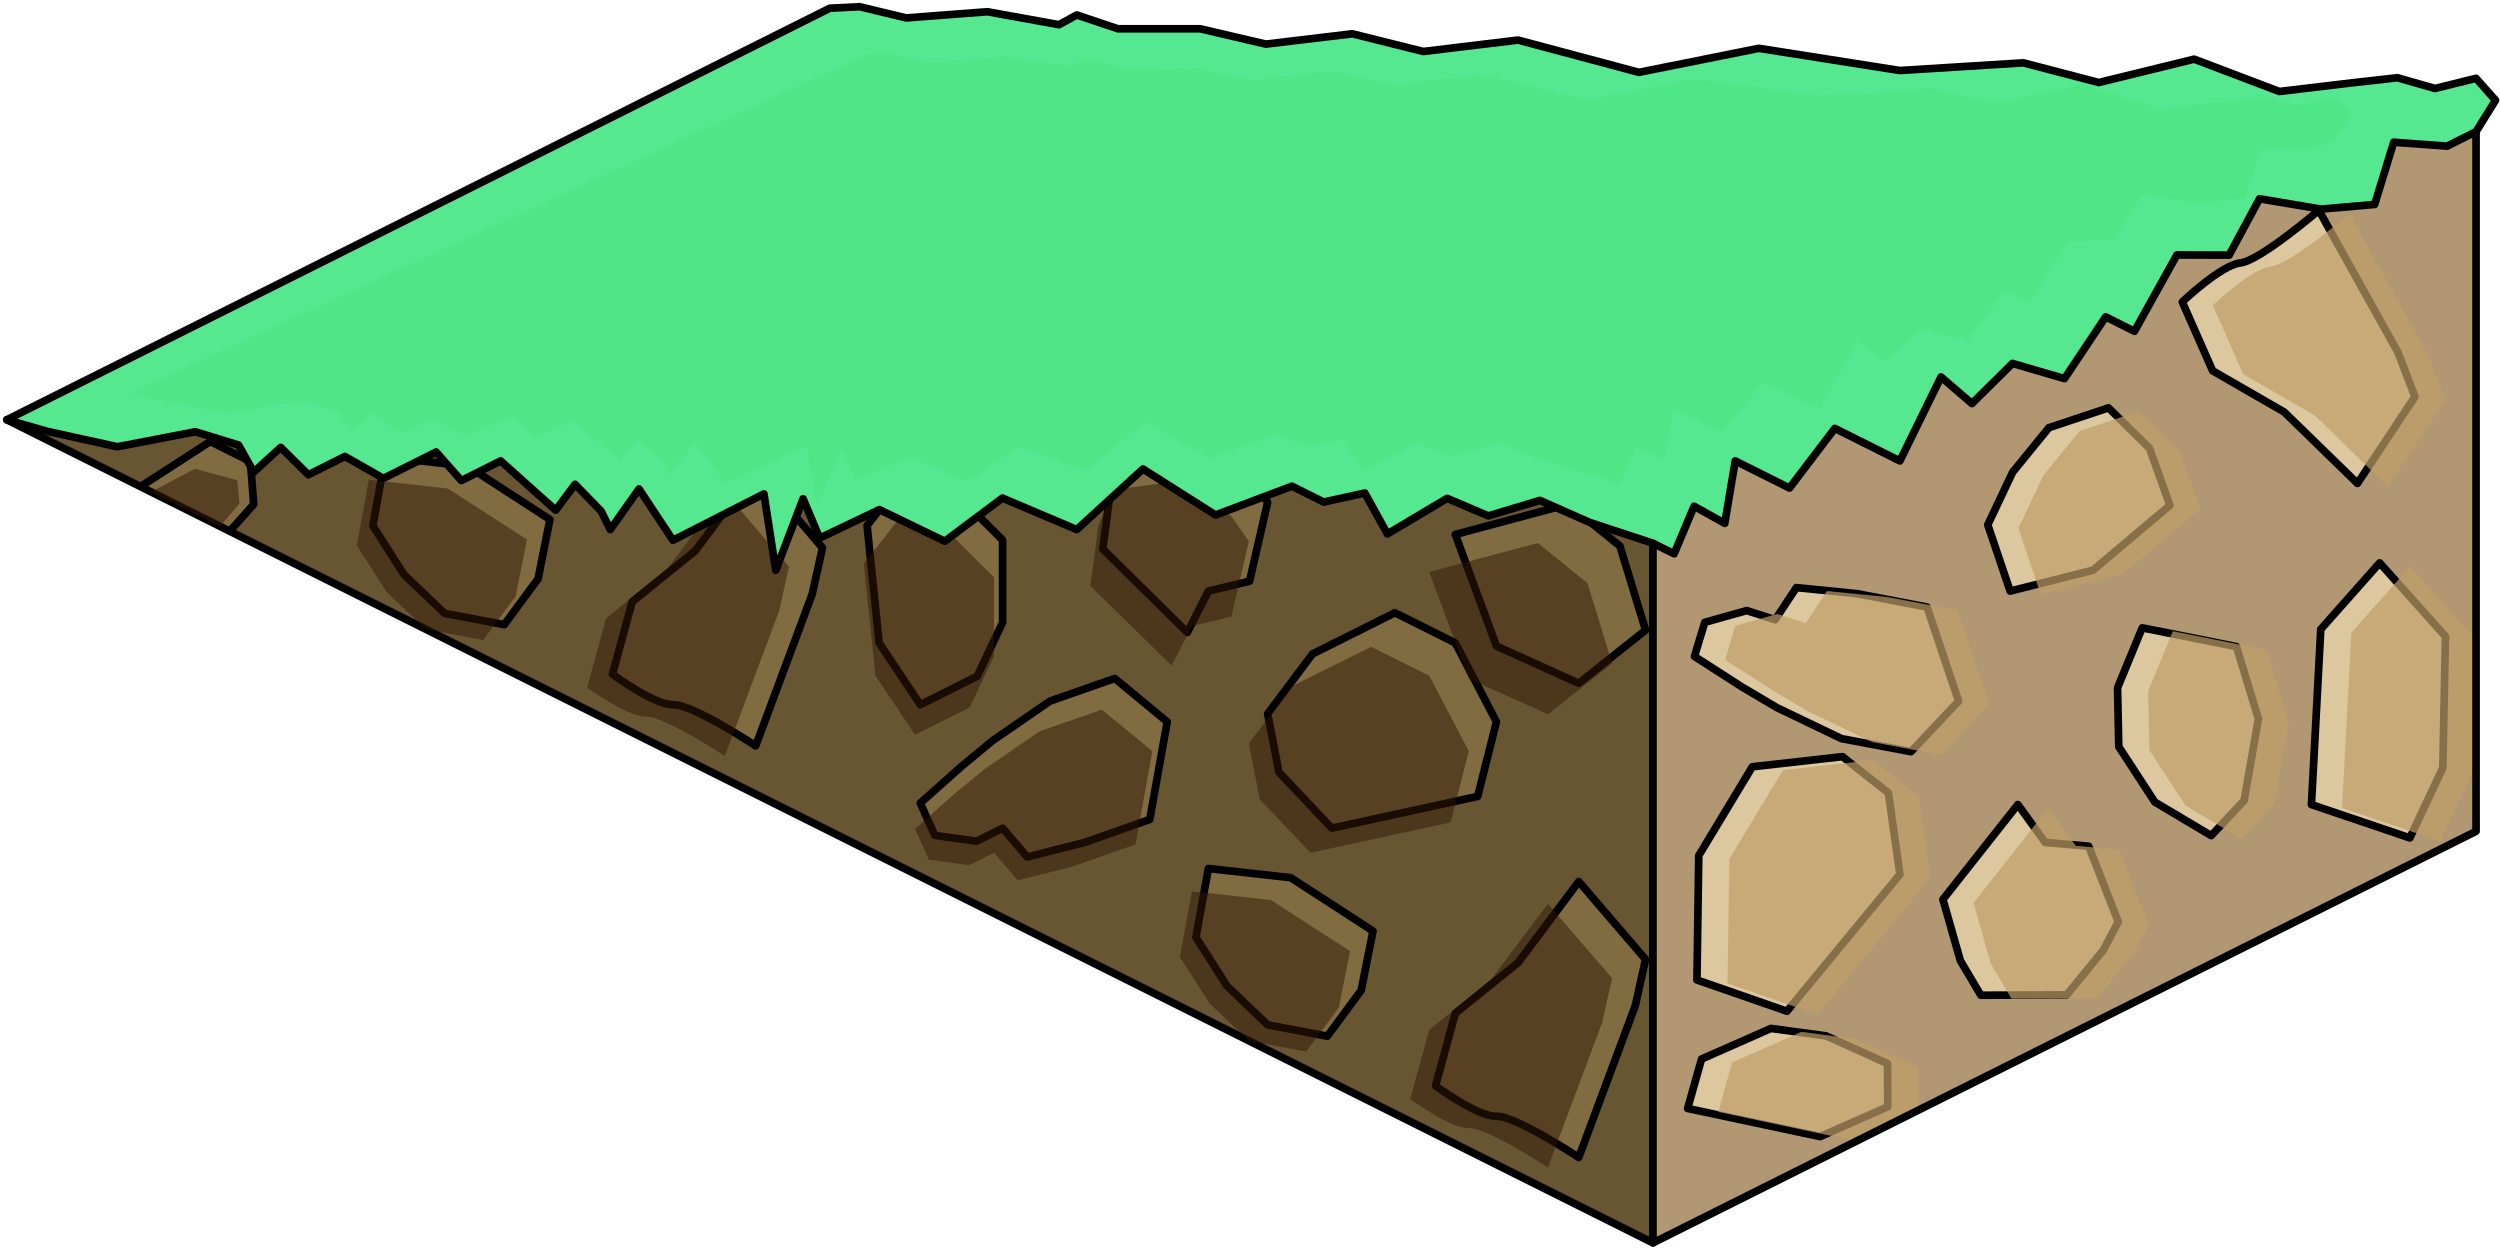 <?xml version="1.0" encoding="UTF-8" standalone="no"?><!DOCTYPE svg PUBLIC "-//W3C//DTD SVG 1.1//EN" "http://www.w3.org/Graphics/SVG/1.1/DTD/svg11.dtd"><svg width="100%" height="100%" viewBox="0 0 326 163" version="1.1" xmlns="http://www.w3.org/2000/svg" xmlns:xlink="http://www.w3.org/1999/xlink" xml:space="preserve" xmlns:serif="http://www.serif.com/" style="fill-rule:evenodd;clip-rule:evenodd;stroke-linecap:round;stroke-linejoin:round;stroke-miterlimit:1.5;"><g id="Grass_Ramp_RightDown_low-angle1"><g><path d="M0.884,54.737l214.662,107.332l0,-96.599l-214.662,-10.733Z" style="fill:#685632;"/><clipPath id="_clip1"><path d="M0.884,54.737l214.662,107.332l0,-96.599l-214.662,-10.733Z"/></clipPath><g clip-path="url(#_clip1)"><path d="M27.418,57.57l-9.359,6.054l1.526,6.129l5.366,2.683l3.943,-1.971l4.189,-4.696l-0.429,-5.581l-5.236,-2.618Z" style="fill:#816b40;stroke:#000;stroke-width:1px;"/></g><path d="M0.884,54.737l214.662,107.332l0,-96.599l-214.662,-10.733Z" style="fill:none;stroke:#000;stroke-width:1px;"/><path d="M98.541,61.289l8.709,10.148l-1.338,6.036l-7.371,19.785c0,0 -8.248,-5.443 -10.733,-5.367c-2.486,0.077 -7.943,-3.971 -7.943,-3.971l2.576,-9.445l8.208,-6.629l7.892,-10.557Z" style="fill:#816b40;stroke:#000;stroke-width:1px;"/><path d="M50.242,59.585l10.733,1.199l10.733,6.958l-1.544,7.735l-4.409,5.975l-7.785,-1.475l-5.306,-5.071l-4.047,-6.352l1.625,-8.969" style="fill:#816b40;stroke:#000;stroke-width:1px;"/><path d="M94.516,64.189l8.372,9.701l-1.286,5.77l-7.086,18.915c0,0 -7.927,-5.204 -10.317,-5.131c-2.389,0.074 -7.634,-3.796 -7.634,-3.796l2.476,-9.029l7.889,-6.338l7.586,-10.092Zm-46.426,-1.629l10.317,1.146l5.581,3.599l4.736,3.053l-1.484,7.395l-4.238,5.711l-7.483,-1.409l-5.101,-4.848l-3.89,-6.072l1.562,-8.575Zm-28.376,1.593l8.975,4.487l2.537,-2.992l-0.283,-3.024l-5.556,-1.498l-5.673,3.027Z" style="fill:#311807;fill-opacity:0.5;"/><g><path d="M120.007,59.692l-6.94,8.837l1.573,15.313l5.367,8.049l7.425,-3.712l3.308,-7.021l0,-10.733l-10.733,-10.733" style="fill:#816b40;stroke:#000;stroke-width:1px;"/><path d="M162.94,62.119l-5.367,-5.11l-10.733,1.512l-1.945,4.827l-1.1,8.238l11.034,10.884l2.744,-5.391l5.367,-1.287l2.362,-10.291l-2.362,-3.382" style="fill:#816b40;stroke:#000;stroke-width:1px;"/><path d="M145.366,88.471l6.84,5.652l-2.278,12.729l-8.455,2.99l-7.519,1.909l-3.214,-3.76l-3.402,1.701l-5.435,-0.753l-1.896,-4.211l5.367,-4.787l4.042,-3.345l7.512,-5.176l8.438,-2.949Z" style="fill:#816b40;stroke:#000;stroke-width:1px;"/><path d="M181.895,79.903l7.877,3.939l5.367,10.281l-2.451,9.727l-19.015,4.141l-6.893,-7.287l-1.478,-7.632l5.86,-7.803l10.733,-5.366Z" style="fill:#816b40;stroke:#000;stroke-width:1px;"/><path d="M205.872,114.955l8.71,10.148l-1.338,6.035l-7.372,19.786c0,0 -8.247,-5.443 -10.733,-5.367c-2.486,0.077 -7.942,-3.971 -7.942,-3.971l2.575,-9.445l8.208,-6.63l7.892,-10.556Z" style="fill:#816b40;stroke:#000;stroke-width:1px;"/><path d="M157.573,113.25l10.733,1.199l10.733,6.959l-1.543,7.735l-4.41,5.974l-7.784,-1.474l-5.307,-5.072l-4.046,-6.351l1.624,-8.97" style="fill:#816b40;stroke:#000;stroke-width:1px;"/><path d="M214.582,82.17l-8.71,6.931l-10.733,-4.854l-5.367,-14.553l14.73,-3.951l6.737,5.466l3.343,10.961" style="fill:#816b40;stroke:#000;stroke-width:1px;"/><path d="M201.848,117.855l8.372,9.701l-1.287,5.77l-7.085,18.914c0,0 -7.928,-5.203 -10.317,-5.13c-2.39,0.073 -7.635,-3.796 -7.635,-3.796l2.476,-9.03l7.889,-6.337l7.587,-10.092Zm-46.427,-1.629l10.317,1.146l10.317,6.652l-1.484,7.395l-4.238,5.711l-7.483,-1.41l-5.101,-4.848l-3.889,-6.072l1.561,-8.574Zm-11.734,-23.689l6.576,5.404l-2.19,12.168l-8.127,2.858l-7.228,1.825l-3.089,-3.594l-3.27,1.626l-5.224,-0.72l-1.823,-4.025l5.158,-4.577l3.885,-3.198l7.221,-4.948l8.111,-2.819Zm35.113,-8.191l7.572,3.766l5.159,9.829l-2.357,9.298l-18.277,3.959l-6.626,-6.966l-1.421,-7.296l5.633,-7.46l10.317,-5.13Zm-59.488,-19.321l-6.672,8.448l1.513,14.639l5.159,7.695l7.136,-3.549l3.181,-6.712l0,-10.26l-10.317,-10.261Zm90.908,21.489l-3.214,-10.479l-6.475,-5.225l-14.159,3.777l5.159,13.912l10.317,4.64l8.372,-6.625Zm-49.64,-19.169l-5.159,-4.885l-10.317,1.445l-1.869,4.615l-1.058,7.875l10.606,10.405l2.638,-5.153l5.159,-1.231l2.27,-9.838l-2.27,-3.233Z" style="fill:#311807;fill-opacity:0.5;"/></g></g><path d="M215.546,65.47l0,96.599l107.332,-53.666l0,-96.598l-107.332,53.665Z" style="fill:#b19772;"/><clipPath id="_clip2"><path d="M215.546,65.47l0,96.599l107.332,-53.666l0,-96.598l-107.332,53.665Z"/></clipPath><g clip-path="url(#_clip2)"><path d="M233.016,131.867l-11.734,-4.08l0.235,-16.22l6.989,-11.582l11.749,-1.319l5.987,4.725l1.504,10.628l-14.73,17.848" style="fill:#dcc79e;stroke:#000;stroke-width:1px;"/><path d="M237.338,148.215l-17.273,-3.671l1.819,-6.447l9.043,-3.989l7.196,0.973l8.01,3.609l0.029,5.632l-8.824,3.893Z" style="fill:#dcc79e;stroke:#000;stroke-width:1px;"/><path d="M274.279,123.888l-4.777,5.836l-11.198,0.058l-2.667,-4.498l-2.28,-7.998l9.77,-12.374l3.563,4.94l5.674,0.497l3.859,9.848l-1.944,3.691" style="fill:#dcc79e;stroke:#000;stroke-width:1px;"/><path d="M249.19,98.02l6.21,-6.587l-4.115,-12.273l-9.073,-1.736l-7.964,-0.801l-2.763,4.188l-3.721,-1.192l-5.457,1.532l-1.351,4.444l6.163,3.963l4.606,2.727l8.414,4.037l9.051,1.698Z" style="fill:#dcc79e;stroke:#000;stroke-width:1px;"/><path d="M288.34,108.965l4.294,-4.586l1.862,-10.647l-2.871,-9.418l-12.278,-2.445l-3.22,7.815l0.16,7.685l4.698,7.216l7.355,4.38Z" style="fill:#dcc79e;stroke:#000;stroke-width:1px;"/><path d="M307.414,63.037l7.493,-11.309l-2.215,-5.783l-10.316,-18.523c0,0 -7.68,6.584 -10.235,6.868c-2.555,0.284 -7.574,5.082 -7.574,5.082l3.96,8.979l9.33,5.376l9.557,9.31Z" style="fill:#dcc79e;stroke:#000;stroke-width:1px;"/><path d="M262.124,77.08l10.819,-2.742l10.012,-8.444l-2.664,-7.435l-5.35,-5.277l-7.762,2.587l-4.722,5.79l-3.252,6.875l2.919,8.646" style="fill:#dcc79e;stroke:#000;stroke-width:1px;"/><path d="M318.888,82.994l-8.581,-9.593l-7.679,8.655l-1.217,22.864l12.833,4.344l4.296,-9.13l0.348,-17.14" style="fill:#dcc79e;stroke:#000;stroke-width:1px;"/><path d="M241.328,148.658l-17.273,-3.67l1.819,-6.448l9.043,-3.989l7.195,0.973l8.011,3.609l0.029,5.633l-8.824,3.892Zm-4.322,-16.347l14.73,-17.849l-1.504,-10.627l-5.987,-4.726l-11.749,1.32l-6.989,11.581l-0.235,16.221l11.734,4.08Zm41.263,-7.98l1.944,-3.691l-3.859,-9.847l-5.674,-0.498l-3.563,-4.94l-9.77,12.374l2.28,7.998l2.667,4.498l11.198,-0.057l4.777,-5.837Zm44.609,-40.894l-8.581,-9.592l-7.679,8.654l-1.217,22.864l12.833,4.344l4.296,-9.129l0.348,-17.141Zm-30.548,25.971l4.294,-4.585l1.862,-10.648l-2.871,-9.417l-12.278,-2.446l-3.22,7.815l0.16,7.685l4.698,7.217l7.355,4.379Zm-39.15,-10.944l6.21,-6.587l-4.115,-12.274l-9.073,-1.735l-7.964,-0.802l-2.763,4.188l-3.721,-1.192l-5.457,1.533l-1.352,4.444l6.164,3.963l4.606,2.727l8.414,4.037l9.051,1.698Zm12.934,-20.941l10.819,-2.741l10.011,-8.444l-2.663,-7.436l-5.35,-5.277l-7.762,2.587l-4.722,5.79l-3.252,6.875l2.919,8.646Zm45.29,-14.043l7.493,-11.309l-2.215,-5.782l-10.317,-18.523c0,0 -7.679,6.583 -10.234,6.868c-2.555,0.284 -7.574,5.082 -7.574,5.082l3.96,8.979l9.33,5.375l9.557,9.31Z" style="fill:#bf9e68;fill-opacity:0.7;"/></g><path d="M215.546,65.47l0,96.599l107.332,-53.666l0,-96.598l-107.332,53.665Z" style="fill:none;stroke:#000;stroke-width:1px;"/><path d="M0.884,54.737l5.366,1.529l9.06,1.991l10.161,-1.959l5.64,1.734l1.972,3.529l3.524,-3.219l3.602,3.565l4.773,-2.386l5.019,2.857l6.867,-3.433l3.295,3.719l5.12,-2.56l7.184,6.426l2.52,-3.375l3.408,3.505l1.189,2.393l3.742,-5.294l4.429,6.692l11.863,-6.049l1.544,9.961l3.561,-9.327l2.161,5.135l7.786,-3.718l8.533,4.124l7.519,-5.627l9.692,4.107l8.632,-7.903l9.461,6.003l9.963,-3.758l4.144,2.071l5.366,-1.179l2.938,5.332l7.796,-4.64l5.366,2.29l6.731,-2.022l6.501,2.874l8.234,2.712l2.76,1.38l2.607,-6.204l3.999,2.231l1.367,-8.14l7.075,3.537l5.908,-7.779l8.484,4.242l5.366,-10.949l4.027,3.468l5.292,-5.229l6.781,1.977l5.367,-8.05l3.756,1.878l5.531,-9.949l6.812,0.021l3.966,-7.349l8.036,1.348l6.978,-0.609l2.486,-8.111l6.961,0.508l3.773,-1.887l2.544,-4.094l-2.544,-2.863l-5.344,1.324l-4.912,-1.4l-5.844,0.658l-9.547,1.135l-11.114,-4.215l-12.435,3.048l-9.837,-2.569l-16.099,1.002l-18.383,-2.895l-15.648,3.133l-15.769,-4.208l-12.346,1.49l-9.255,-2.309l-11.279,1.346l-8.552,-1.999l-10.733,0l-5.367,-1.801l-2.316,1.269l-9.338,-1.691l-10.583,0.808l-6.069,-1.459l-3.893,0.191l-107.331,53.665Z" style="fill:#56e890;stroke:#000;stroke-width:1px;"/><path d="M16.984,51.227l4.792,1.177l8.09,1.515l9.072,-1.664l5.037,1.34l1.761,2.812l3.146,-2.614l3.217,2.827l4.262,-1.957l4.482,2.245l6.131,-2.816l2.942,2.953l4.572,-2.1l6.415,5.088l2.25,-2.729l3.044,2.78l1.061,1.908l3.342,-4.28l3.955,5.327l10.593,-4.959l1.379,7.975l3.179,-7.513l1.93,4.099l6.953,-3.053l7.619,3.229l6.714,-4.581l8.655,3.206l7.707,-6.417l8.448,4.728l8.897,-3.105l3.7,1.624l4.792,-0.994l2.623,4.249l6.961,-3.792l4.792,1.787l6.011,-1.682l5.804,2.245l7.353,2.1l2.464,1.082l2.328,-5l3.571,1.753l1.221,-6.54l6.317,2.772l5.276,-6.293l7.576,3.325l4.792,-8.83l3.596,2.745l4.725,-4.242l6.055,1.524l4.792,-6.505l3.354,1.472l4.939,-8.03l6.083,-0.045l3.541,-5.93l7.176,1.008l6.231,-0.552l2.22,-6.528l6.215,0.344l3.369,-1.547l2.272,-3.307l-2.272,-2.273l-4.771,1.11l-4.386,-1.078l-5.219,0.582l-8.525,0.997l-9.924,-3.279l-11.103,2.557l-8.784,-1.971l-14.376,0.95l-16.416,-2.154l-13.972,2.655l-14.08,-3.231l-11.025,1.307l-8.264,-1.767l-10.072,1.182l-7.636,-1.526l-9.584,0.098l-4.792,-1.395l-2.068,1.039l-8.339,-1.271l-9.45,0.744l-5.42,-1.116l-3.476,0.189l-95.84,44.017Z" style="fill:#42e17a;fill-opacity:0.35;"/></g></svg>